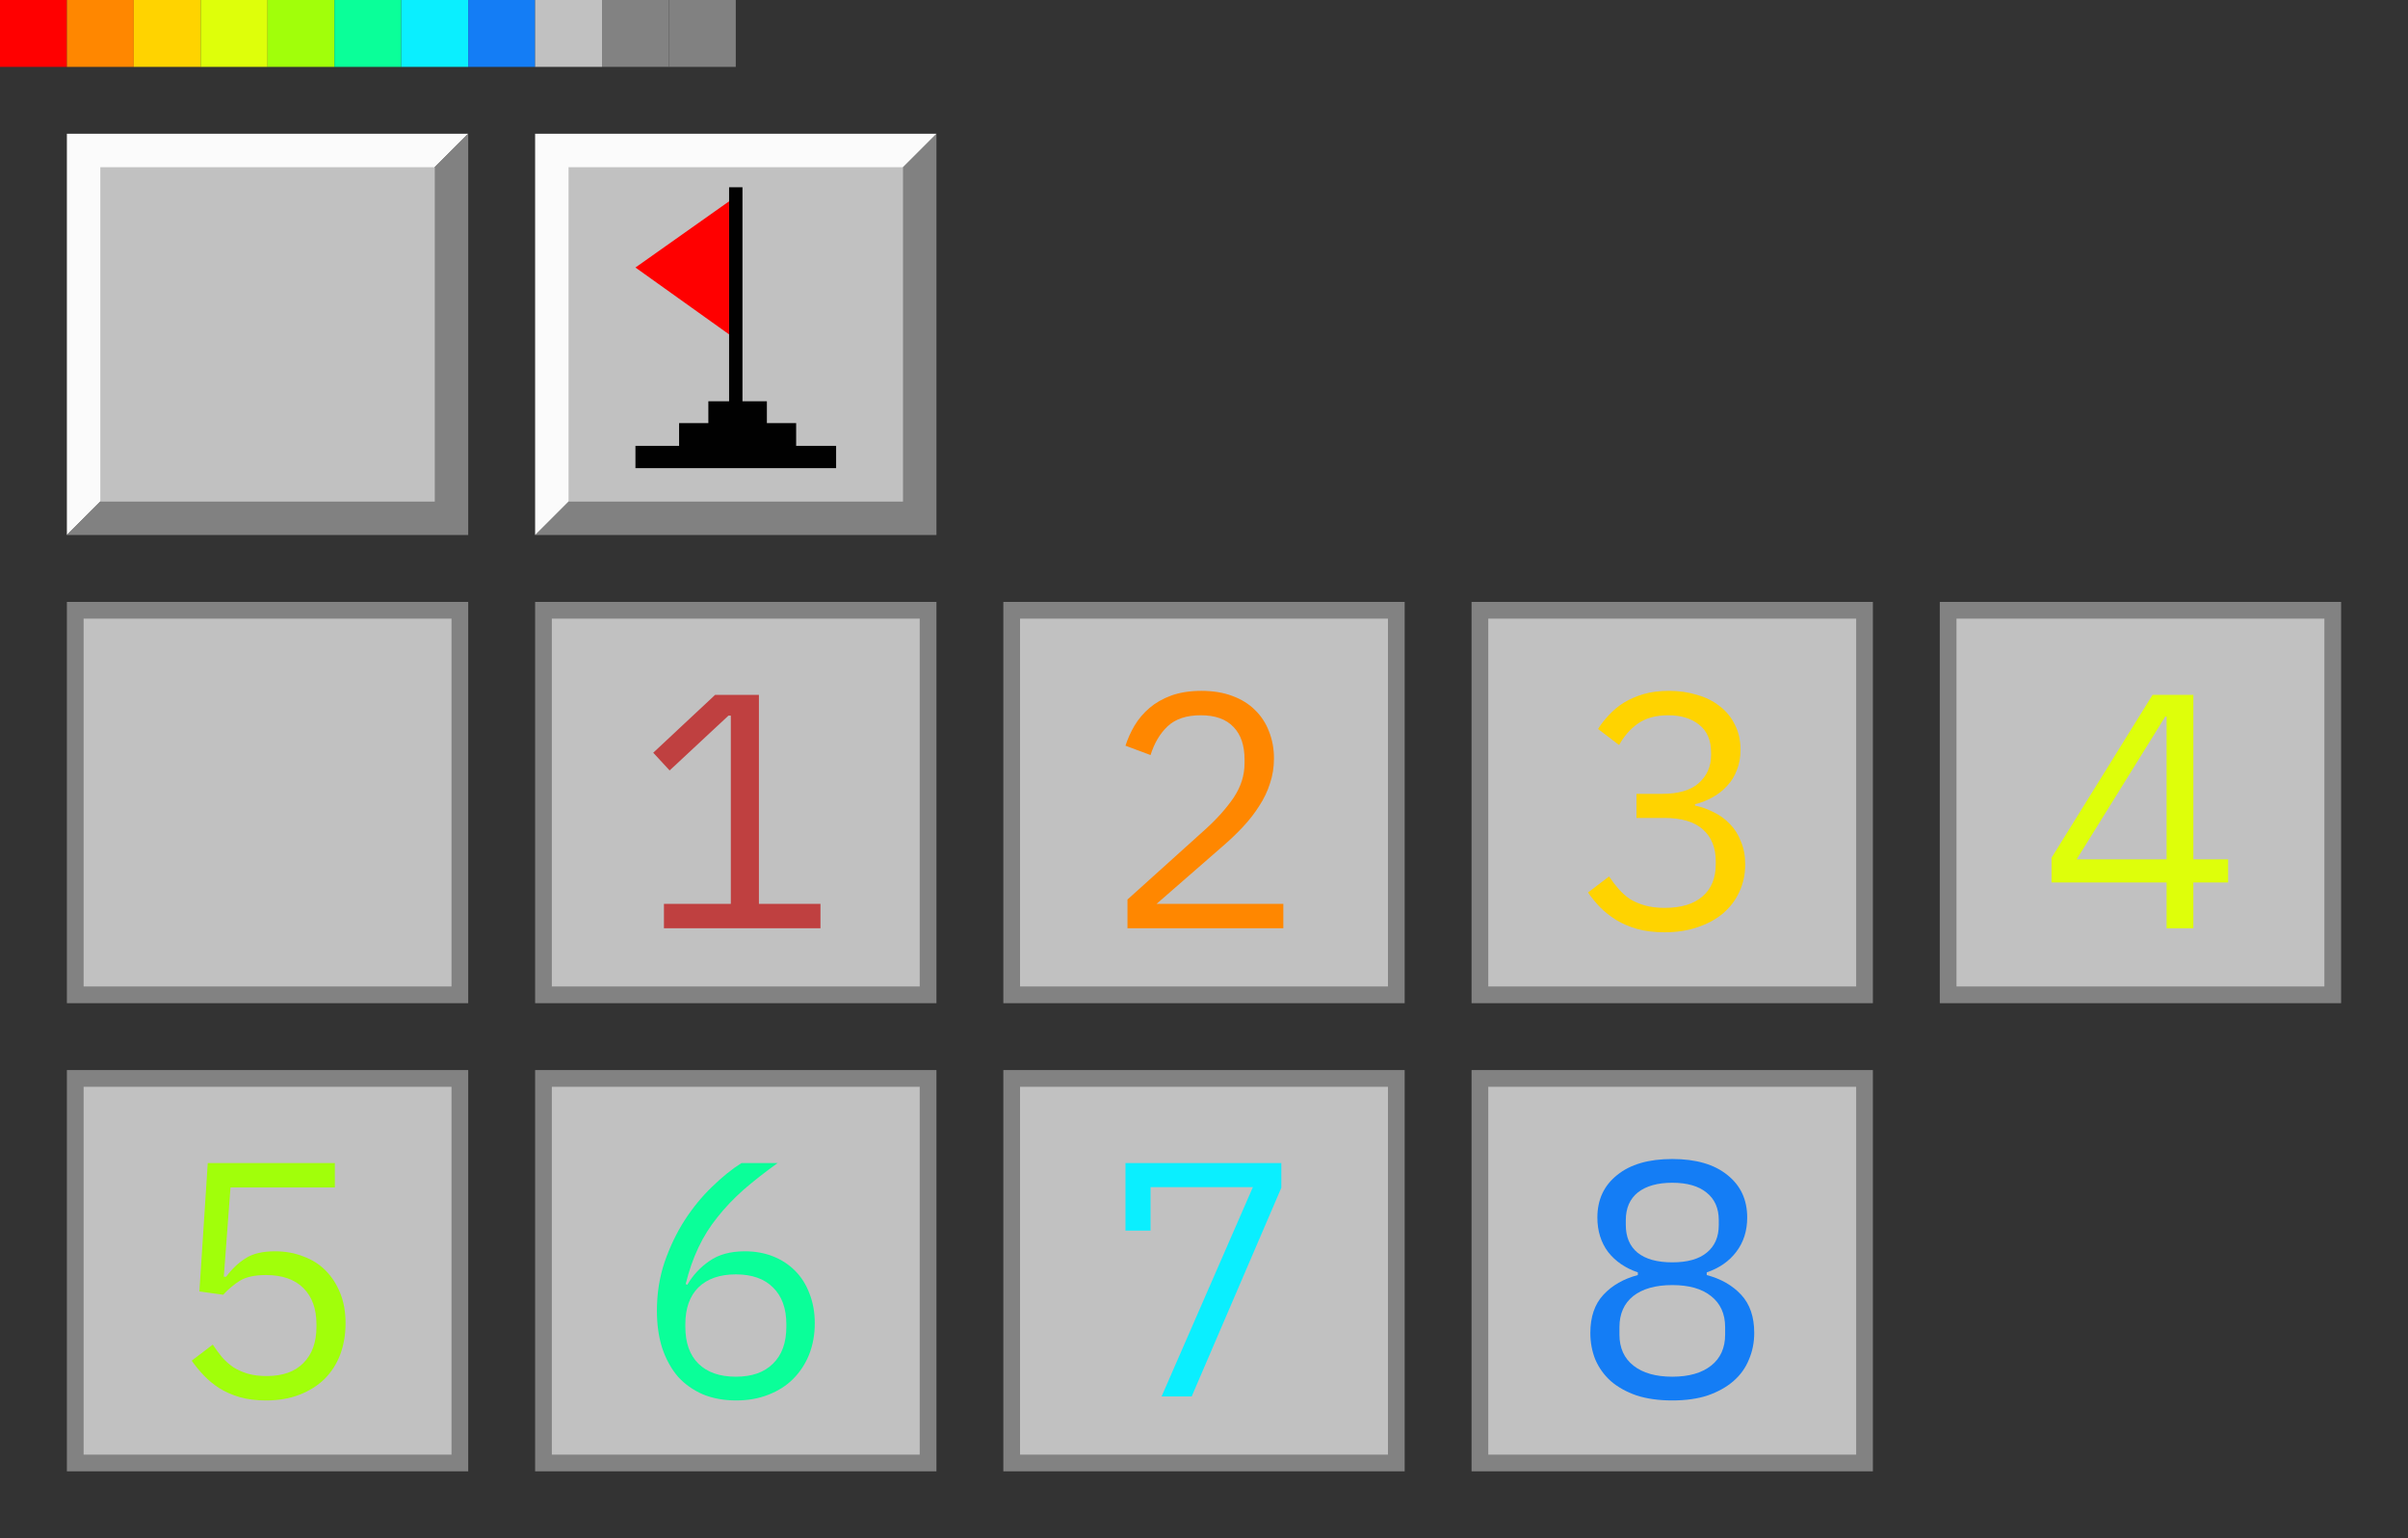 <svg width="1800" height="1150" viewBox="0 0 1800 1150" fill="none" xmlns="http://www.w3.org/2000/svg">
    <rect x="0" y="0" width="1800" height="1150" fill="#333333" stroke="none"/>
    <g id="hidden">
        <path d="M350 100H50V400L350 100Z" fill="#FBFBFB" />
        <path d="M350 100L50 400H350V100Z" fill="#818181" />
        <rect x="75" y="125" width="250" height="250" fill="#C1C1C1" />
    </g>
    <g id="flagged">
        <path d="M700 100L400 400H700V100Z" fill="#818181" />
        <path d="M700 100H400V400L700 100Z" fill="#FBFBFB" />
        <rect x="425" y="125" width="250" height="250" fill="#C1C1C1" />
        <path d="M475 350V333.333H507.625V316.333H529.5V300H545V140H555V300H573.25V316.333H595.125V333.333H625V350H475Z" fill="#010101" />
        <path d="M475 200L545 150.5V250L475 200Z" fill="#FF0000" />
    </g>
    <g id="num-0">
        <rect id="test" x="56.25" y="456.25" width="287.5" height="287.5" fill="#C1C1C1" stroke="#828282" stroke-width="12.5" />
    </g>
    <g id="num-1">
        <rect x="406.25" y="456.25" width="287.5" height="287.5" fill="#C1C1C1" stroke="#828282" stroke-width="12.5" />
        <path id="1" d="M496.299 694V675.75H546.299V535H544.549L500.549 576L488.299 562.75L534.549 519.5H567.299V675.75H613.299V694H496.299Z" fill="#BF4040" />
    </g>
    <g id="num-2">
        <rect x="756.25" y="456.25" width="287.5" height="287.5" fill="#C1C1C1" stroke="#828282" stroke-width="12.5" />
        <path id="2" d="M959.299 694H842.799V672.5L901.049 620C909.549 612.333 916.549 604.5 922.049 596.5C927.549 588.333 930.299 579.75 930.299 570.75V567.75C930.299 557.25 927.549 549.167 922.049 543.5C916.549 537.667 908.382 534.75 897.549 534.75C886.882 534.75 878.632 537.5 872.799 543C867.132 548.333 862.882 555.5 860.049 564.5L841.299 557.5C842.965 552.333 845.215 547.333 848.049 542.5C851.049 537.5 854.799 533.083 859.299 529.25C863.799 525.417 869.215 522.333 875.549 520C882.049 517.667 889.549 516.5 898.049 516.5C906.715 516.5 914.382 517.75 921.049 520.25C927.882 522.75 933.549 526.25 938.049 530.75C942.715 535.25 946.215 540.583 948.549 546.75C951.049 552.917 952.299 559.667 952.299 567C952.299 573.667 951.299 579.917 949.299 585.75C947.466 591.583 944.799 597.167 941.299 602.5C937.966 607.833 933.882 613.083 929.049 618.25C924.382 623.25 919.132 628.25 913.299 633.25L864.549 675.75H959.299V694Z" fill="#FF8700" />
    </g>
    <g id="num-3">
        <rect x="1106.25" y="456.25" width="287.5" height="287.5" fill="#C1C1C1" stroke="#828282" stroke-width="12.5" />
        <path id="3" d="M1242.55 593.5C1254.72 593.5 1263.8 590.833 1269.8 585.5C1275.97 580 1279.05 573 1279.05 564.5V562.75C1279.05 553.417 1276.05 546.417 1270.05 541.75C1264.22 537.083 1256.55 534.75 1247.05 534.75C1237.72 534.75 1230.13 536.833 1224.3 541C1218.63 545 1213.97 550.333 1210.3 557L1194.55 545C1196.72 541.5 1199.38 538.083 1202.55 534.75C1205.72 531.25 1209.38 528.167 1213.55 525.5C1217.88 522.833 1222.8 520.667 1228.3 519C1233.97 517.333 1240.38 516.5 1247.55 516.5C1255.05 516.5 1262.05 517.5 1268.55 519.5C1275.05 521.333 1280.72 524.167 1285.55 528C1290.38 531.667 1294.13 536.25 1296.8 541.75C1299.63 547.25 1301.05 553.5 1301.05 560.5C1301.05 566.167 1300.13 571.25 1298.3 575.75C1296.63 580.25 1294.22 584.167 1291.05 587.5C1288.05 590.833 1284.47 593.667 1280.3 596C1276.13 598.333 1271.72 600.083 1267.05 601.25V602.25C1271.88 603.25 1276.55 604.917 1281.05 607.25C1285.55 609.417 1289.55 612.333 1293.05 616C1296.55 619.5 1299.3 623.833 1301.3 629C1303.47 634 1304.55 639.75 1304.55 646.25C1304.55 653.75 1303.05 660.667 1300.05 667C1297.22 673.167 1293.13 678.5 1287.8 683C1282.63 687.333 1276.3 690.75 1268.8 693.25C1261.47 695.75 1253.3 697 1244.3 697C1236.63 697 1229.8 696.167 1223.8 694.5C1217.97 692.833 1212.72 690.583 1208.05 687.75C1203.55 684.917 1199.55 681.75 1196.05 678.25C1192.72 674.75 1189.72 671.083 1187.05 667.25L1202.8 655.25C1205.13 658.75 1207.55 661.917 1210.05 664.75C1212.55 667.583 1215.38 670.083 1218.55 672.25C1221.88 674.25 1225.63 675.833 1229.8 677C1233.97 678.167 1238.8 678.75 1244.3 678.75C1256.63 678.75 1266.05 675.917 1272.55 670.25C1279.22 664.583 1282.55 656.5 1282.55 646V644C1282.55 633.667 1279.3 625.667 1272.8 620C1266.47 614.333 1256.88 611.5 1244.05 611.5H1223.3V593.5H1242.55Z" fill="#FFD300" />
    </g>
    <g id="num-4">
        <rect x="1456.25" y="456.25" width="287.5" height="287.5" fill="#C1C1C1" stroke="#828282" stroke-width="12.5" />
        <path id="4" d="M1619.55 694V659.75H1533.55V641.25L1609.05 519.5H1639.55V642.5H1665.55V659.75H1639.55V694H1619.55ZM1552.3 642.5H1619.55V535.75H1618.55L1552.3 642.5Z" fill="#DEFF0A" />
    </g>
    <g id="num-5">
        <rect x="56.25" y="806.25" width="287.5" height="287.5" fill="#C1C1C1" stroke="#828282" stroke-width="12.5" />
        <path id="5" d="M250.299 887.75H172.299L167.299 954.5H169.049C173.382 948.667 178.215 944.083 183.549 940.75C188.882 937.25 196.215 935.5 205.549 935.5C213.216 935.5 220.216 936.75 226.549 939.25C233.049 941.583 238.632 945.083 243.299 949.75C247.966 954.417 251.632 960.083 254.299 966.75C256.966 973.25 258.299 980.75 258.299 989.25C258.299 997.75 256.966 1005.58 254.299 1012.75C251.632 1019.75 247.716 1025.83 242.549 1031C237.382 1036 231.132 1039.92 223.799 1042.75C216.465 1045.58 208.132 1047 198.799 1047C191.465 1047 184.882 1046.17 179.049 1044.5C173.382 1042.83 168.299 1040.58 163.799 1037.75C159.465 1034.92 155.632 1031.75 152.299 1028.25C148.965 1024.75 145.965 1021.08 143.299 1017.25L159.049 1005.25C161.382 1008.75 163.715 1011.92 166.049 1014.75C168.549 1017.58 171.382 1020.08 174.549 1022.25C177.715 1024.25 181.299 1025.83 185.299 1027C189.299 1028.17 193.965 1028.75 199.299 1028.75C211.299 1028.75 220.465 1025.5 226.799 1019C233.299 1012.5 236.549 1003.5 236.549 992V990C236.549 978.5 233.299 969.5 226.799 963C220.299 956.5 210.966 953.25 198.799 953.25C190.465 953.25 183.965 954.667 179.299 957.5C174.799 960.333 170.632 963.833 166.799 968L149.049 965.5L155.299 869.5H250.299V887.75Z" fill="#A1FF0A" />
    </g>
    <g id="num-6">
        <rect x="406.25" y="806.25" width="287.5" height="287.5" fill="#C1C1C1" stroke="#828282" stroke-width="12.5" />
        <path id="6" d="M550.299 1047C541.132 1047 532.882 1045.5 525.549 1042.5C518.215 1039.33 511.965 1034.92 506.799 1029.25C501.799 1023.42 497.882 1016.33 495.049 1008C492.382 999.667 491.049 990.333 491.049 980C491.049 967 492.965 954.833 496.799 943.5C500.799 932 505.799 921.583 511.799 912.25C517.965 902.75 524.799 894.417 532.299 887.25C539.799 879.917 547.132 874 554.299 869.5H581.299C571.799 876.333 563.299 883 555.799 889.5C548.465 896 541.965 902.833 536.299 910C530.632 917 525.882 924.583 522.049 932.75C518.215 940.75 515.049 949.833 512.549 960L513.799 960.5C517.965 953.333 523.465 947.417 530.299 942.75C537.132 937.917 545.966 935.5 556.799 935.5C564.466 935.5 571.466 936.75 577.799 939.25C584.132 941.75 589.632 945.333 594.299 950C598.965 954.667 602.549 960.333 605.049 967C607.716 973.667 609.049 981.083 609.049 989.25C609.049 997.75 607.632 1005.58 604.799 1012.75C601.966 1019.75 597.966 1025.83 592.799 1031C587.799 1036 581.632 1039.92 574.299 1042.75C567.132 1045.58 559.132 1047 550.299 1047ZM550.049 1029.25C562.049 1029.25 571.299 1026 577.799 1019.5C584.466 1013 587.799 1003.83 587.799 992V990C587.799 978.167 584.466 969 577.799 962.5C571.299 956 562.049 952.75 550.049 952.75C538.049 952.75 528.715 956 522.049 962.5C515.549 969 512.299 978.167 512.299 990V992C512.299 1003.83 515.549 1013 522.049 1019.5C528.715 1026 538.049 1029.25 550.049 1029.25Z" fill="#0AFF99" />
    </g>
    <g id="num-7">
        <rect x="756.25" y="806.25" width="287.5" height="287.5" fill="#C1C1C1" stroke="#828282" stroke-width="12.5" />
        <path id="7" d="M868.299 1044L936.549 887.5H860.049V920H841.299V869.5H957.799V888L890.799 1044H868.299Z" fill="#0AEFFF" />
    </g>
    <g id="num-8">
        <rect x="1106.25" y="806.25" width="287.5" height="287.5" fill="#C1C1C1" stroke="#828282" stroke-width="12.5" />
        <path id="8" d="M1250.05 1047C1239.88 1047 1230.97 1045.75 1223.3 1043.25C1215.63 1040.58 1209.22 1037 1204.05 1032.5C1199.05 1028 1195.22 1022.67 1192.55 1016.5C1190.05 1010.33 1188.8 1003.67 1188.8 996.5C1188.8 984.5 1192.05 975 1198.55 968C1205.05 961 1213.63 956.083 1224.3 953.25V951.25C1214.97 948.083 1207.55 943 1202.05 936C1196.72 928.833 1194.05 920.25 1194.05 910.25C1194.05 896.917 1198.97 886.333 1208.8 878.5C1218.63 870.5 1232.38 866.5 1250.05 866.5C1267.72 866.5 1281.47 870.5 1291.3 878.5C1301.13 886.333 1306.05 896.917 1306.05 910.25C1306.05 920.25 1303.3 928.833 1297.8 936C1292.47 943 1285.13 948.083 1275.8 951.25V953.25C1286.47 956.083 1295.05 961 1301.55 968C1308.05 975 1311.3 984.5 1311.3 996.5C1311.3 1003.67 1309.97 1010.33 1307.3 1016.5C1304.8 1022.67 1300.97 1028 1295.8 1032.5C1290.63 1037 1284.22 1040.58 1276.55 1043.25C1269.05 1045.75 1260.22 1047 1250.05 1047ZM1250.05 1029.25C1262.38 1029.25 1272.05 1026.5 1279.05 1021C1286.05 1015.5 1289.55 1007.75 1289.55 997.75V992.25C1289.55 982.25 1286.05 974.5 1279.05 969C1272.22 963.5 1262.55 960.75 1250.05 960.75C1237.55 960.75 1227.8 963.5 1220.8 969C1213.97 974.5 1210.55 982.25 1210.55 992.25V997.75C1210.55 1007.75 1214.05 1015.5 1221.05 1021C1228.05 1026.5 1237.72 1029.25 1250.05 1029.25ZM1250.05 943.75C1261.38 943.75 1269.97 941.333 1275.8 936.5C1281.8 931.667 1284.8 924.75 1284.8 915.75V912.25C1284.8 903.25 1281.72 896.333 1275.55 891.5C1269.55 886.667 1261.05 884.25 1250.05 884.25C1239.05 884.25 1230.47 886.667 1224.3 891.5C1218.3 896.333 1215.3 903.25 1215.3 912.25V915.75C1215.3 924.75 1218.22 931.667 1224.05 936.5C1230.05 941.333 1238.72 943.75 1250.05 943.75Z" fill="#147DF5" />
    </g>
    <g id="palette">
        <rect id="#ff0000" width="50" height="50" fill="#FF0000" />
        <rect id="#ff8700" x="50" width="50" height="50" fill="#FF8700" />
        <rect id="#ffd300" x="100" width="50" height="50" fill="#FFD300" />
        <rect id="#deff0a" x="150" width="50" height="50" fill="#DEFF0A" />
        <rect id="#a1ff0a" x="200" width="50" height="50" fill="#A1FF0A" />
        <rect id="#0aff99" x="250" width="50" height="50" fill="#0AFF99" />
        <rect id="#0aefff" x="300" width="50" height="50" fill="#0AEFFF" />
        <rect id="#147df5" x="350" width="50" height="50" fill="#147DF5" />
        <rect id="#c1c1c1" x="400" width="50" height="50" fill="#C1C1C1" />
        <rect id="#828282" x="450" width="50" height="50" fill="#828282" />
        <rect id="#818181" x="500" width="50" height="50" fill="#818181" />
    </g>
</svg>